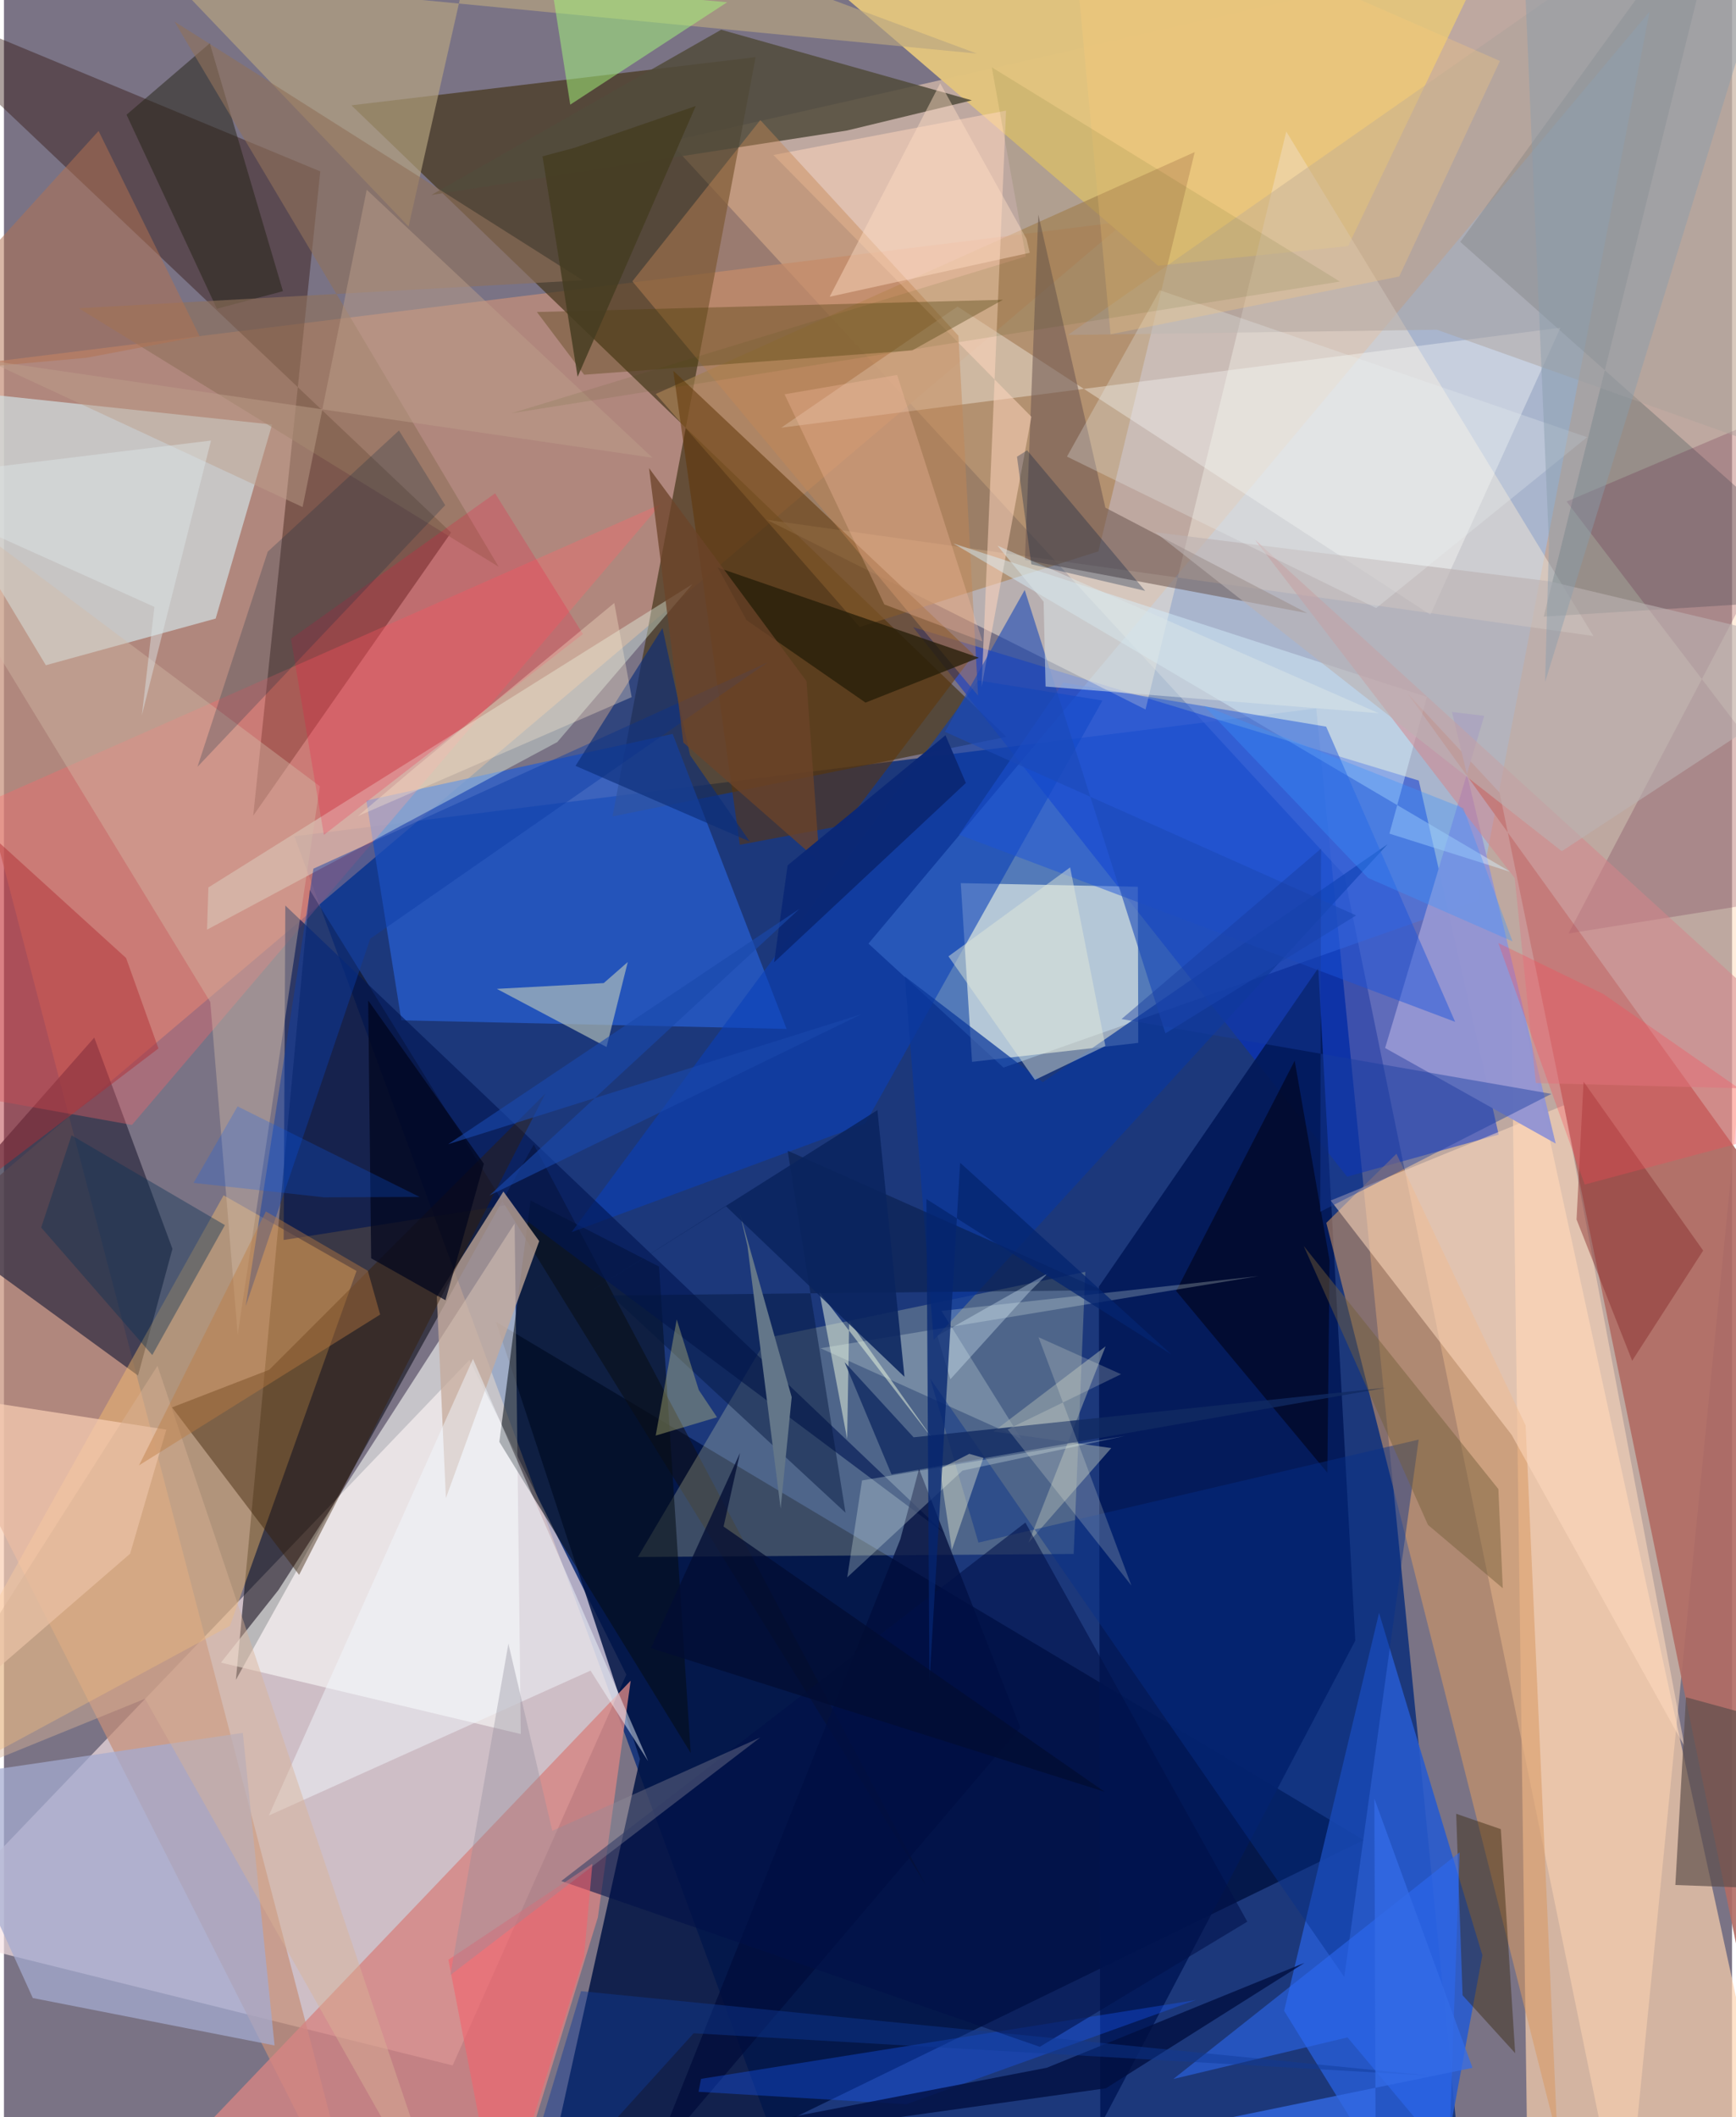 <svg xmlns="http://www.w3.org/2000/svg" width="228" height="278" viewBox="0 0 836 1024"><path fill="#7a7385" d="M0 0h836v1024H0z"/><path fill="#0d2f7a" fill-opacity=".863" d="M368.98 1025.091L708.39 1086l-73.564-743.362-494.323 61.845z"/><path fill="#ffdbbb" fill-opacity=".51" d="M648.413 423.234L784.193 1086 898-62 321.857 68.46z"/><path fill="#f6e2e4" fill-opacity=".678" d="M217.072 998.98l84.014-189.013-75.91-152.202-265.369 277.267z"/><path fill="#90c3ff" fill-opacity=".471" d="M713.132 435.465L796.102 5.61 418.208 456.388l65.335 59.96z"/><path fill="#c69079" fill-opacity=".718" d="M542.642 107.053L-62 619.314 174.086 1086-62 181.988z"/><path fill="#011343" fill-opacity=".851" d="M238.054 639.33l69.631 211.465L255.445 1086l402.457-196z"/><path fill="#46371b" fill-opacity=".706" d="M168.077 50.94l316.897 305.455-190.567 38.481L363.63 27.634z"/><path fill="#0e101a" fill-opacity=".588" d="M147.923 430.423l-35.717 382.059 144.098-258.923 189.827 358.5z"/><path fill="#002ed3" fill-opacity=".502" d="M649.77 569.118L439.824 303.346l244.616 74.172 38.647 171.239z"/><path fill="#b16c64" fill-opacity=".91" d="M898 639.28l-57.826 311.687-116.615-567.592-44.257-47.655z"/><path fill="#ffd4af" fill-opacity=".671" d="M841.716 983.49l-112.77-519.35 8.617 621.86L898 1020.872z"/><path fill="#e1c47e" fill-opacity=".98" d="M377.678-26.503L736.902-62l-86.661 181.032-91.897 9.495z"/><path fill="#f9fdec" fill-opacity=".584" d="M462.88 427.152l85.668 1.736.199 75.518-80.414 9.172z"/><path fill="#275ed0" fill-opacity=".745" d="M323.503 354.965l55.116 142.69-186.358-4.162-16.944-106.275z"/><path fill="#d1dfe3" fill-opacity=".702" d="M-62 184.94l82.27 136.807 82.143-22.572 27.292-93.829z"/><path fill="#290a00" fill-opacity=".38" d="M216.309 257.562l-95.727 136.98 32.444-311.644L-62-6.286z"/><path fill="#fdfffb" fill-opacity=".576" d="M132.768 769.065l-27.785 35.082 145.046 34.546-2.973-246.938z"/><path fill="#f0f5b8" fill-opacity=".239" d="M306.67 753.073l62.617-106.035 153.827-31.878-5.614 136.432z"/><path fill="#265ad0" fill-opacity=".875" d="M665.236 780.114l-45.94 192.43L689.27 1086l25.96-140.325z"/><path fill="#302b41" fill-opacity=".725" d="M-35.739 591.975L64.855 665.31l16.654-61.296-37.816-102.165z"/><path fill="#ffc36d" fill-opacity=".416" d="M170.553 614.715l-64.294-36.568L-62 878.877l171.31-92.524z"/><path fill="#e9e1d3" fill-opacity=".553" d="M768.937 307.614L620.356 63.636l-68.1 279.51-183.17-91.732z"/><path fill="#021958" fill-opacity=".91" d="M529.709 622.28l106.106-154.034 17.936 325.251L530.37 1028.1z"/><path fill="#d58583" fill-opacity=".808" d="M303.19 812.887L42.518 1086l210.448-47.243L287.32 927.36z"/><path fill="#d89964" fill-opacity=".561" d="M736.145 689.463L673.648 558.04l-33.927 33.427 111.797 442.583z"/><path fill="#ad8456" fill-opacity=".643" d="M315.318 190.556l98.678 112.705 115.471-36.58 46.596-193.138z"/><path fill="#505e5e" fill-opacity=".353" d="M744.904 298.242L834.22-62 704.53 116.997 898 288.736z"/><path fill="#040b13" fill-opacity=".545" d="M316.91 612.605l-62.15-31.976-15.11 116.737 92.585 150.474z"/><path fill="#613606" fill-opacity=".533" d="M355.999 408.578l50.603-9.477 62.539-82.44-145.34-137.338z"/><path fill="#524c3c" fill-opacity=".859" d="M407.827 63.132l60.398-14.604-121.282-34.14-140.157 79.907z"/><path fill="#ff6568" fill-opacity=".337" d="M-53.137 523.526L61.925 544.09 317.85 243.783-39.572 401.847z"/><path fill="#0a3fb8" fill-opacity=".588" d="M471.432 329.123l-196.846 266.84 142.112-52.588 114.727-204.56z"/><path fill="#a5abd0" fill-opacity=".729" d="M115.553 838.144L-34.265 860.19 13.96 966.376l116.956 22.946z"/><path fill="#e7fded" fill-opacity=".38" d="M267.679 358.92l-169.43 90.728.644-20.418 234.196-146.72z"/><path fill="#b9a781" fill-opacity=".643" d="M234.481-62l236.173 87.918L79.617-11.847l116.118 121.422z"/><path fill="#ffdbbe" fill-opacity=".541" d="M729.357 693.963l-87.53-113.307 112.824-46.068 58.384 310.144z"/><path fill="#fffffd" fill-opacity=".353" d="M690.067 297.283l-228.754-149.01-85.304 58.592 376.976-48.351z"/><path fill="#f9ceb4" fill-opacity=".706" d="M78.559 691.44L61.03 751.475l-94.087 81.388L-62 669.809z"/><path fill="#6c5751" fill-opacity=".549" d="M630.5 296.57l-97.662-51.019-32.441-141.765-6.48 167.042z"/><path fill="#ffd6bd" fill-opacity=".529" d="M484.781 53.508l-11.833 278.72 24.106-130.643L372.222 74.977z"/><path fill="#001653" fill-opacity=".624" d="M136.116 437.985l-.81 161.75 107.47-16.848 212.59 159.014z"/><path fill="#c4aa9a" fill-opacity=".753" d="M241.622 576.304l-32.221 50.907 4.403 97.343 45.135-124.266z"/><path fill="#351b00" fill-opacity=".42" d="M81.314 680.705l47.026-18.193 133.517-133.547-119.064 232.749z"/><path fill="#9495d3" fill-opacity=".973" d="M716.132 346.214l-15.624-1.853 50.184 208.75-82.528-46.222z"/><path fill="#bec9bd" fill-opacity=".627" d="M290.158 475.484l11.622-10.188-10.256 41.11-53.083-28.125z"/><path fill="#d2bba7" fill-opacity=".408" d="M99.81 484.62l13.255 160.944 39.763-265.261L-62 219.285z"/><path fill="#c58754" fill-opacity=".439" d="M304.006 136.067l61.9-77.986 95.832 104.317 9.517 174.06z"/><path fill="#503" fill-opacity=".192" d="M898 182.38L756.883 451.483 898 428.978l-142.021-186.41z"/><path fill="#d7f2ff" fill-opacity=".447" d="M688.364 337.074l-229.091-74.23L728.84 421.708l-58.592-18.514z"/><path fill="#5c4e4a" fill-opacity=".675" d="M808.575 911.713l5.158-90.81L898 843.912l-25.194 70.175z"/><path fill="#01041a" fill-opacity=".624" d="M567.074 624.414l57.34-111.368L641.3 609.65l-1.089 102.627z"/><path fill="#4e3f0c" fill-opacity=".361" d="M280.682 181.24l158.72-11.76 43.888-24.497-225.462 5.926z"/><path fill="#f2f9ff" fill-opacity=".471" d="M226.89 657.242l84.753 194.579-27.877-43.8-155.626 70.093z"/><path fill="#252314" fill-opacity=".506" d="M134.971 140.831L99.565 20.948l-40.26 34.544 43.702 93.837z"/><path fill="#0c3ca8" fill-opacity=".455" d="M149.71 420.14l-32.779 211.646 60.28-177.785L369.44 320.393z"/><path fill="#352507" fill-opacity=".427" d="M705.642 965.062l-3.093-87.796 21.59 7.423 6.942 108.349z"/><path fill="#90725a" fill-opacity=".62" d="M82.49 10.436l156.832 263.686L36.18 149.089l243.803-13.529z"/><path fill="#b12d34" fill-opacity=".471" d="M74.738 507.101l-15.646-43.739L-62 353.31v257.878z"/><path fill="#0a379b" fill-opacity=".729" d="M502.55 523.413L669.38 408.31 449.773 648.18l-13.951-175.915z"/><path fill="#eefff3" fill-opacity=".235" d="M453.538 634.038l153.403-16.843-211.913 34.904 97.105 43.78z"/><path fill="#000d3b" fill-opacity=".749" d="M313.932 1044.506l119.714-300.06 9.037-33.978 49.002 125.069z"/><path fill="#a6b2b1" fill-opacity=".525" d="M535.686 700.382l-56.941-7.997 54.2-41.218-37.264 94.92z"/><path fill="#1858f9" fill-opacity=".353" d="M336.025 1011.73l100.566 6.014 140.011-50.413-239.355 38.134z"/><path fill="#d5848a" fill-opacity=".522" d="M605.277 261.136l125.578 163.572 10.232 99.13L898 527.83z"/><path fill="#03173e" fill-opacity=".463" d="M293.671 626.558l113.45 105.083-27.994-175.087 151.983 67.488z"/><path fill="#1b53db" fill-opacity=".482" d="M639.634 351.453l-127.237-21.288-50.318 73.566 239.957 90.498z"/><path fill="#637689" d="M381.084 675.76l-25.169-89.397 3.77 16.262 16.056 127.047z"/><path fill="#052f8b" fill-opacity=".427" d="M448.075 666.733l23.35 79.364L684.4 696.283l-35.986 259.91z"/><path fill="#241d07" fill-opacity=".749" d="M416.798 339.827l-57.575-39.908-13.895-25.402 126.316 43.588z"/><path fill="#862b2a" fill-opacity=".451" d="M822.026 604.853l-57.857-81.693-3.398 66.66 26.908 68.33z"/><path fill="#a6f67c" fill-opacity=".514" d="M349.862 1.08L46.636-25.752 256.347-62l17.606 112.617z"/><path fill="#fc0638" fill-opacity=".2" d="M154.768 403.802l-15.918-94.845 98.753-70.353 42.481 68.05z"/><path fill="#2e6af3" fill-opacity=".561" d="M698.996 1043.943l-49.03-58.525-84.238 20.113 138.515-109.658z"/><path fill="#aba29b" fill-opacity=".467" d="M898 232.376L835.375-62 514.688 162.02l178.525-2.539z"/><path fill="#000e40" fill-opacity=".788" d="M504.518 1000.093l124.615-50.71-96.075 60.655-291.013 40.662z"/><path fill="#ebfff9" fill-opacity=".263" d="M407.963 762.898l7.151-46.855 127.101-21.533-78.485 16.76z"/><path fill="#00051c" fill-opacity=".714" d="M176.216 483.898l1.42 124.69 35.97 20.293 18.56-66.02z"/><path fill="#b27352" fill-opacity=".51" d="M94.684 162.665L39.955 173.04-62 182.187 45.78 63.328z"/><path fill="#0c2e79" fill-opacity=".647" d="M360.806 407.019l-84.298-36.6 42.072-66.652 13.345 61.496z"/><path fill="#bbb1b2" fill-opacity=".608" d="M898 316.879l-144.365 94.82-196.66-154.242 190.955 23.741z"/><path fill="#ecf7e0" fill-opacity=".506" d="M407.912 696.015l-13.4-71.017 55.695 72.198-41.311-58.287z"/><path fill="#112a61" fill-opacity=".792" d="M406.681 658.839l33.373 36.333 228.443-23.975-239.108 41.925z"/><path fill="#0a3054" fill-opacity=".396" d="M106.888 592.538L71.757 655.39l-53.738-61.67 14.675-44.594z"/><path fill="#0a2742" fill-opacity=".231" d="M213.447 244.335l-22.346-36.123-63.493 58.623L93.625 370.89z"/><path fill="#001149" fill-opacity=".573" d="M501.116 989.965l-231.501-80.182 224.52-173.376L601.49 929.433z"/><path fill="#745d3a" fill-opacity=".463" d="M688.897 737.528l36.191 30.646-2.138-47.974-94.145-117.533z"/><path fill="#0a245e" fill-opacity=".871" d="M435.64 665.924l-13.09-128.996-143.873 90.924 70.6-44.435z"/><path fill="#ebf2f0" fill-opacity=".275" d="M765.871 211.46l-206.714-71.087-44.895 80.47 149.596 73.266z"/><path fill="#d8b395" fill-opacity=".443" d="M-62 874.608l130.272-53L217.613 1086 74.27 660.599z"/><path fill="#f3636d" fill-opacity=".58" d="M214.99 947.873l69.682-46.424-4.048 44.978-40.851 129.703z"/><path fill="#e2e9d9" fill-opacity=".463" d="M532.83 505.907l-17.05-86.376-58.859 43.021 41.826 59.773z"/><path fill="#cbcb7e" fill-opacity=".365" d="M325.456 638.178l10.685 34.131 8.808 13.175-29.659 8.857z"/><path fill="#1b4ab7" fill-opacity=".6" d="M455.216 353.965l198.918 88.788-92.248 57.04-68.079-214.449z"/><path fill="#0f3a98" fill-opacity=".439" d="M242.895 1083.691l36.27-120.644 410.92 40.88-356.422-20.518z"/><path fill="#ffcd78" fill-opacity=".275" d="M723.72 29.489L514.516-62l20.832 223.695 139.641-27.957z"/><path fill="#fcc1a5" fill-opacity=".298" d="M425.894 292.346l47.482 17.894-41.28-128.885-54.473 9.353z"/><path fill="#bd9f8a" fill-opacity=".471" d="M144.474 245.25l31.022-153.455 138.239 129.598-322.26-47.22z"/><path fill="#e1f6ff" fill-opacity=".325" d="M451.571 646.104l53.595-30.376-9.32 9.39-38.022 42z"/><path fill="#ffffdb" fill-opacity=".369" d="M473.808 705.12L467 703.18l-14.23 7.261 5.807 39.144z"/><path fill="#fe4755" fill-opacity=".298" d="M773.798 480.8l-50.867-24.693 41.793 116.819 102.115-27.352z"/><path fill="#193ca0" fill-opacity=".435" d="M636.765 586.119l.428-175.691-96.531 82.444 207.956 36.204z"/><path fill="#be7b41" fill-opacity=".424" d="M176.034 614.646l5.955 21.164-116.666 72.938 61.385-122.805z"/><path fill="#ffffe8" fill-opacity=".196" d="M485.557 691.329l54.86-26.673-39.927-17.892 44.928 120.09z"/><path fill="#928f9d" fill-opacity=".361" d="M215.933 955.296l28.104-160.322 21.236 90.538 100.553-45.115z"/><path fill="#04256f" fill-opacity=".773" d="M462.58 562.389l102.338 92.831-118.657-75.274 1.462 233.744z"/><path fill="#d9e4e6" fill-opacity=".529" d="M480.628 263.902L502.962 291l.945 41.064 161.149 12.9z"/><path fill="#feeed1" fill-opacity=".322" d="M171.224 394.73l25.853-21.966 98.181-81.127 8.41 45.552z"/><path fill="#899eac" fill-opacity=".447" d="M854.588-23.956L745.563 329.855l1.862-67.142L735.6-12.871z"/><path fill="#001d3f" fill-opacity=".302" d="M494.973 217.81l57.118 67.98-55.086-12.884-6.927-52.013z"/><path fill="#ffddc4" fill-opacity=".443" d="M496.245 122.26l-1.575-6.76-41.74-75.215-53.478 103.241z"/><path fill="#6c4429" fill-opacity=".761" d="M388.258 329.483l6.332 87.405-65.922-57.754-16.597-132.714z"/><path fill="#374c00" fill-opacity=".098" d="M245.5 199.892l248.83-75.845-16.44-91.478L646.3 136.185z"/><path fill="#0c60f9" fill-opacity=".235" d="M113.016 535.124l88.082 43.8-46.362.176-62.998-6.97z"/><path fill="#3b95ff" fill-opacity=".353" d="M659.91 424.622l69.895 30.693-23.814-64.445-125.593-49.632z"/><path fill="#453d21" fill-opacity=".831" d="M276.296 71.403l58.353-20.12-57.124 130.962-16.99-106.619z"/><path fill="#020d33" fill-opacity=".761" d="M312.993 797.154l43.083-94.365-7.943 35.553 184.305 128.275z"/><path fill="#0b2876" fill-opacity=".969" d="M455.476 355.615l-76.37 62.936-6.52 46.852 92.76-86.704z"/><path fill="#336ce7" fill-opacity=".765" d="M663.554 1033.544l-.59-163.602 47.483 130.196-325.519 66.855z"/><path fill="#1949ab" fill-opacity=".612" d="M414.82 490.535l-179.953 87.683 150.099-138.745L214.89 553.415z"/><path fill="#dde4e7" fill-opacity=".459" d="M100.171 213.079L-62 232.839l134.781 60.697-6.059 52.379z"/></svg>